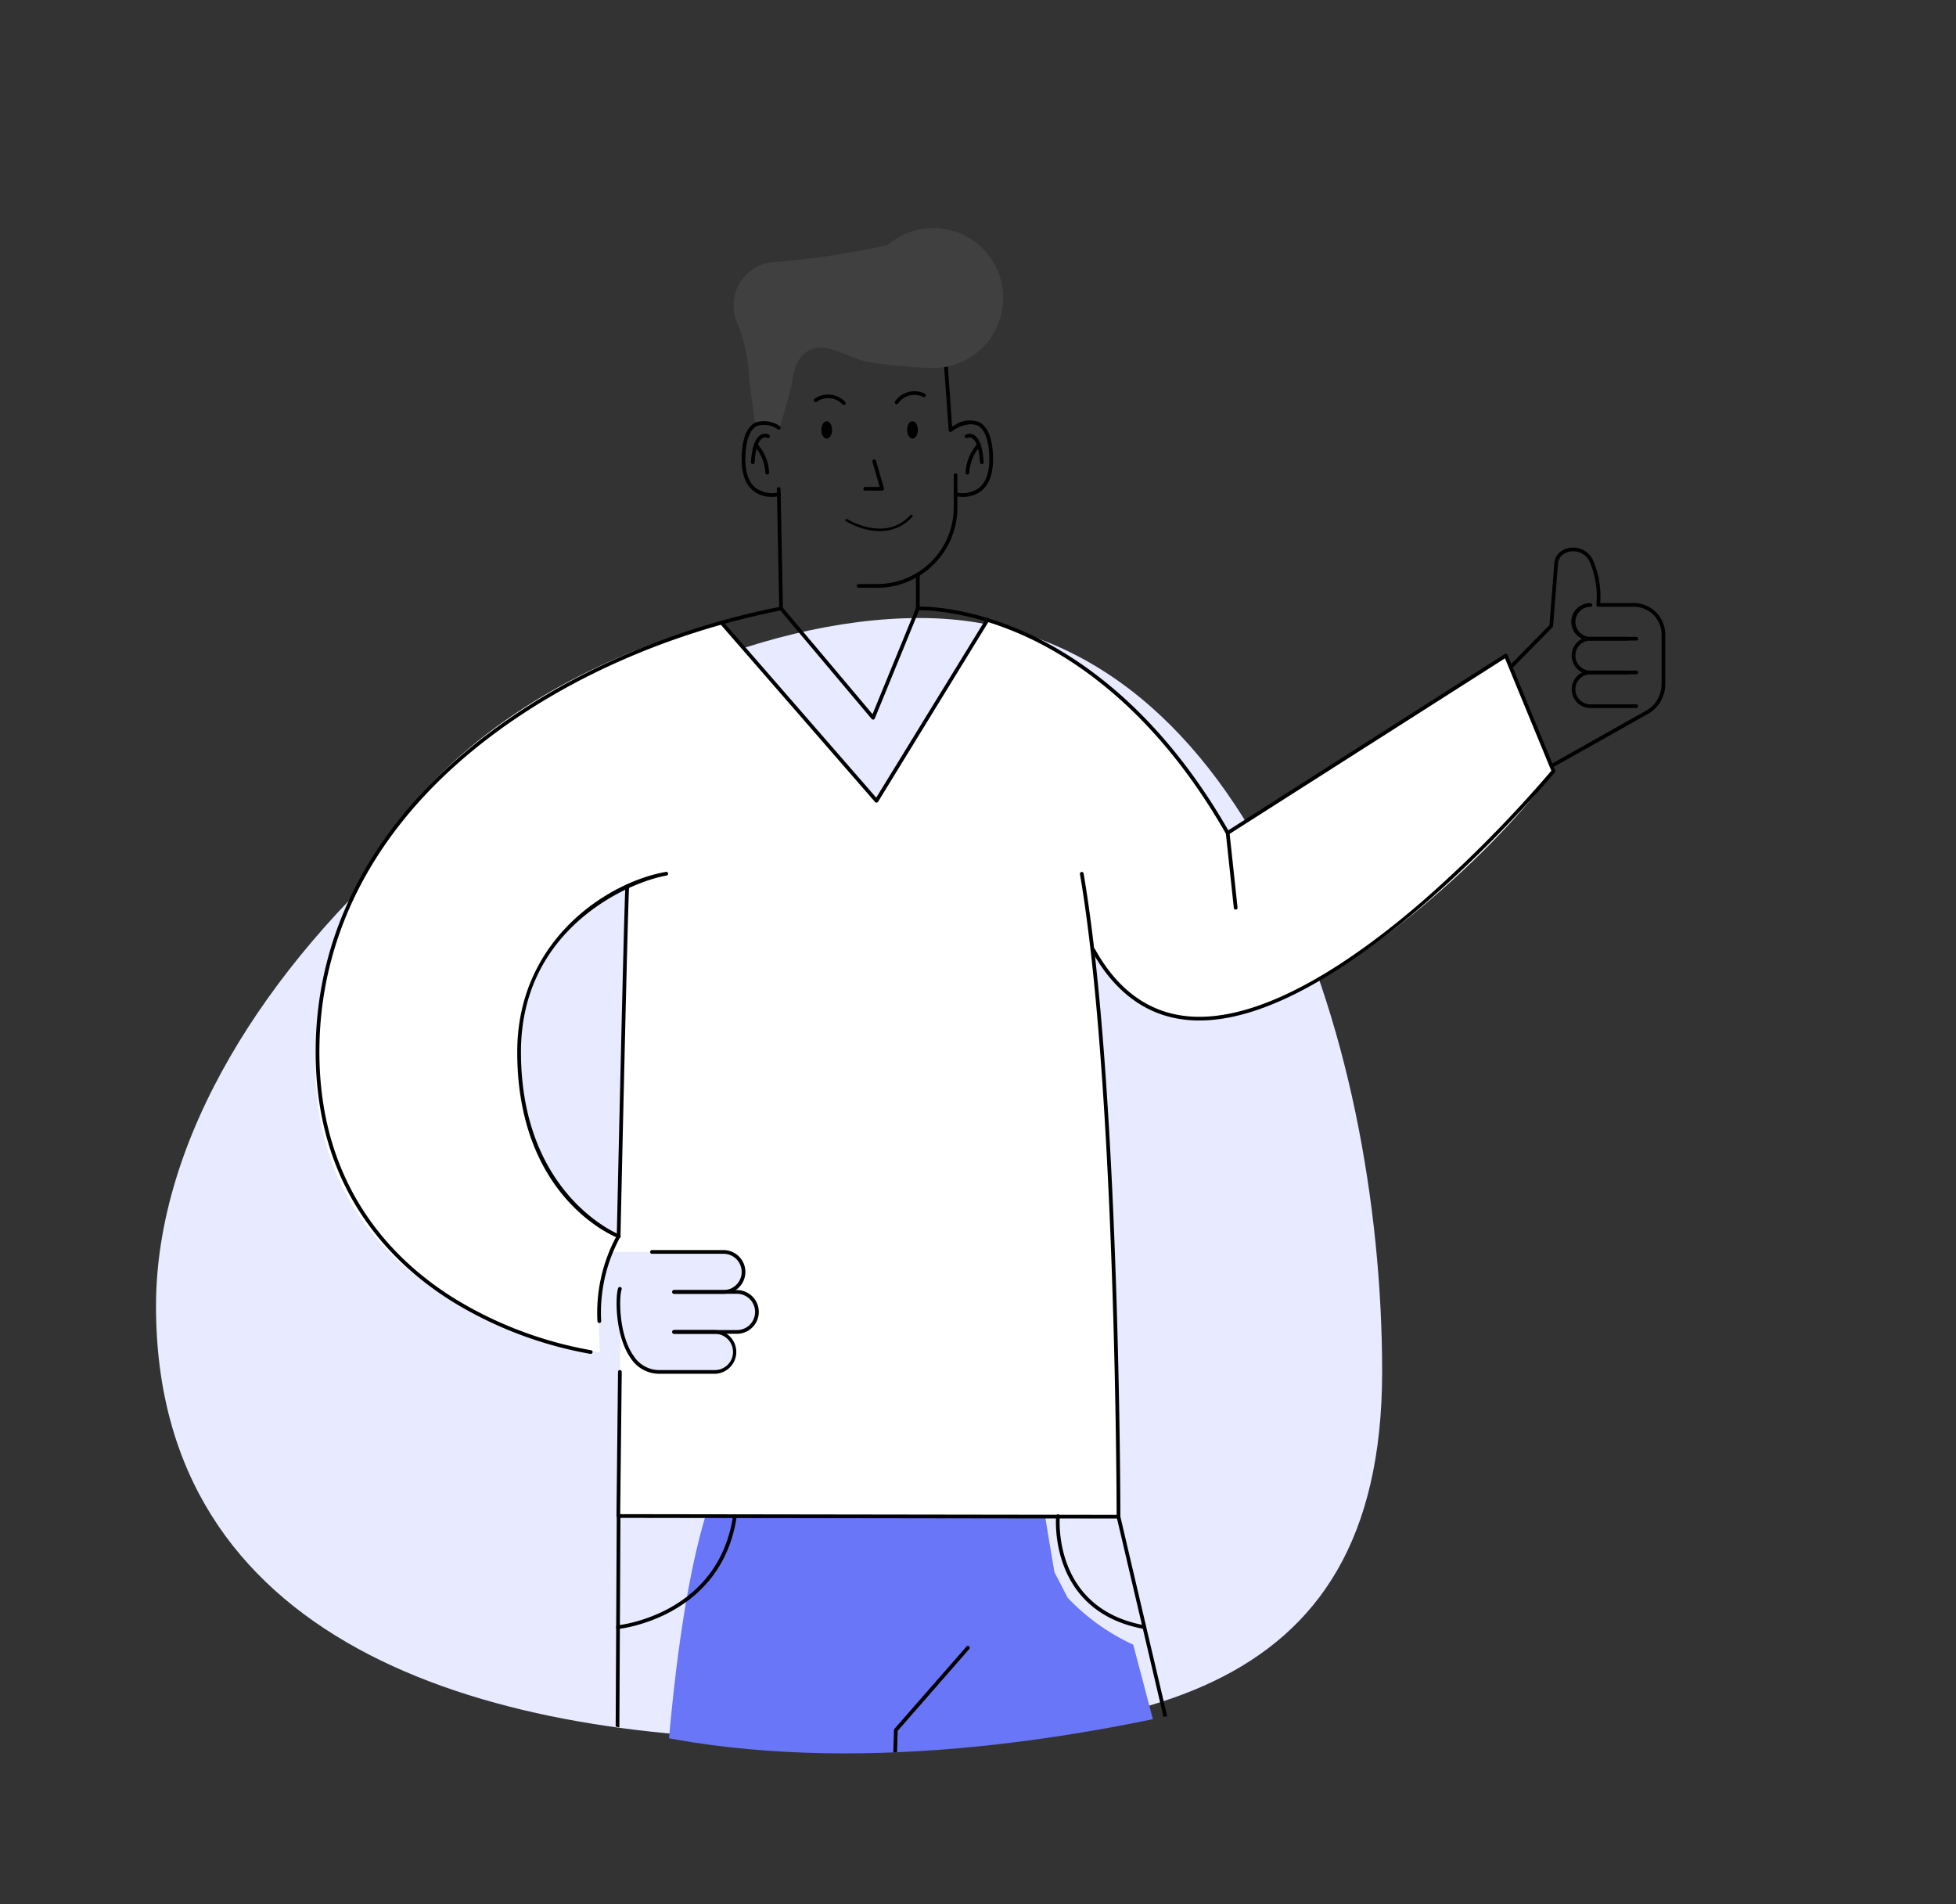 <svg xmlns="http://www.w3.org/2000/svg" xmlns:xlink="http://www.w3.org/1999/xlink" width="234.434" height="228.176" viewBox="0 0 234.434 228.176">
  <rect x="0" y="0" width="234.434" height="228.176" fill="#333333" stroke="none"/>
  <defs>
    <clipPath id="clip-path">
      <path id="Path_151767" data-name="Path 151767" d="M104.921,18c52.015,0,74.262,70.4,74.262,126.814s-41.2,61.873-93.217,61.873-103.822-16.481-103.822-72.9S52.906,18,104.921,18Z" transform="translate(648.651 177.513) rotate(-13)" fill="#e8eaff"/>
    </clipPath>
  </defs>
  <g id="Group_99905" data-name="Group 99905" transform="translate(-635.302 -154.744)">
    <path id="Path_150988" data-name="Path 150988" d="M73.714,18c38.794,0,55.387,50.134,55.387,90.312s-30.729,44.063-69.523,44.063-77.433-11.737-77.433-51.915S34.92,18,73.714,18Z" transform="translate(671.855 210.8)" fill="#e8eaff"/>
    <g id="Mask_Group_28" data-name="Mask Group 28" clip-path="url(#clip-path)">
      <g id="Group_99904" data-name="Group 99904" transform="translate(-9.893 1.485)">
        <g id="Group_99899" data-name="Group 99899" transform="translate(683 180.588)">
          <g id="Group_99870" data-name="Group 99870" transform="translate(143.097 38.285)">
            <g id="Group_99866" data-name="Group 99866" transform="translate(0)">
              <path id="Path_150989" data-name="Path 150989" d="M2818.018,1251.447a.223.223,0,0,1-.109-.416l11.327-6.371a3.652,3.652,0,0,0,1.737-3.1v-5.955a3.341,3.341,0,0,0-3.337-3.337h-4.25a.221.221,0,0,1-.222-.236,10.666,10.666,0,0,0-.807-5.142,2.131,2.131,0,0,0-1.307-1.159,2.189,2.189,0,0,0-1.762.19,1.466,1.466,0,0,0-.727,1.152l-.591,7.513a.225.225,0,0,1-.062.139l-4.8,4.872a.222.222,0,1,1-.317-.312l4.741-4.815.586-7.432a1.908,1.908,0,0,1,.947-1.5,2.639,2.639,0,0,1,2.12-.229,2.607,2.607,0,0,1,1.576,1.4,10.949,10.949,0,0,1,.859,5.119h4.015a3.786,3.786,0,0,1,3.782,3.781v5.955a4.1,4.1,0,0,1-1.956,3.482l-11.334,6.375A.225.225,0,0,1,2818.018,1251.447Z" transform="translate(-2812.728 -1225.183)"/>
            </g>
            <g id="Group_99867" data-name="Group 99867" transform="translate(7.471 14.741)">
              <path id="Path_150990" data-name="Path 150990" d="M2837.552,1263.381h-5.494a2.244,2.244,0,1,1,0-4.488h4.354a.222.222,0,0,1,0,.445h-4.354a1.8,1.8,0,0,0,0,3.6h5.494a.222.222,0,0,1,0,.445Z" transform="translate(-2829.813 -1258.893)"/>
            </g>
            <g id="Group_99868" data-name="Group 99868" transform="translate(7.471 10.698)">
              <path id="Path_150991" data-name="Path 150991" d="M2837.552,1254.135h-5.494a2.244,2.244,0,1,1,0-4.488h4.354a.222.222,0,0,1,0,.445h-4.354a1.8,1.8,0,1,0,0,3.6h5.494a.222.222,0,0,1,0,.445Z" transform="translate(-2829.813 -1249.647)"/>
            </g>
            <g id="Group_99869" data-name="Group 99869" transform="translate(7.471 6.655)">
              <path id="Path_150992" data-name="Path 150992" d="M2837.552,1244.89h-5.494a2.244,2.244,0,1,1,0-4.487.222.222,0,0,1,0,.445,1.8,1.8,0,1,0,0,3.6h5.494a.222.222,0,0,1,0,.445Z" transform="translate(-2829.813 -1240.402)"/>
            </g>
          </g>
          <g id="Group_99898" data-name="Group 99898" transform="translate(0 0)">
            <path id="Path_150993" data-name="Path 150993" d="M387.847,614.064s-28.849-39.518-40.67,0c-5.58,18.652-6.281,55.383-6.616,88.909-.366,36.582,0,69.163,0,69.163h25.3l4.4-120.875,16.864,50.084L381,766.647l22.61,1.322,14.219-64.995-19.4-73.44a25.283,25.283,0,0,1-7.863-5.632l-1.589-3.074Z" transform="translate(-300.413 -459.791)" fill="#6876f7"/>
            <g id="Group_99871" data-name="Group 99871" transform="translate(75.018 12.907)">
              <path id="Path_150994" data-name="Path 150994" d="M2658.14,1175.246a.216.216,0,0,1-.082-.016.22.22,0,0,1-.14-.191c-.285-4.218-.752-10.635-.868-11.028a.227.227,0,0,1,.14-.279.218.218,0,0,1,.278.126c.153.4.7,8.3.866,10.746a4.771,4.771,0,0,1,1.992-.577h.336v.27a4.257,4.257,0,0,0-2.371.891A.221.221,0,0,1,2658.14,1175.246Z" transform="translate(-2657.042 -1163.72)"/>
            </g>
            <path id="Path_150995" data-name="Path 150995" d="M472.233,273.545a8.374,8.374,0,0,0-12.616-10.715,101.262,101.262,0,0,1-14.162,2.09,5.211,5.211,0,0,0-3.929,7.051,19.455,19.455,0,0,1,1.422,5.749c.18,2.45.79,6.467.79,6.467a8.09,8.09,0,0,1,2.946.636l1.465-5.3c.241-2.949,1.688-4.988,4.553-4.252,1.427.366,2.8,1.11,4.315,1.519a61.5,61.5,0,0,0,8.074.769,8.356,8.356,0,0,0,6.365-2.937A4.162,4.162,0,0,0,472.233,273.545Z" transform="translate(-391.04 -260.788)" fill="#404040"/>
            <path id="Path_150996" data-name="Path 150996" d="M2534.159,1245.349s-41.675,8.791-47.951,44.979c-6.55,37.769,33.392,42.411,33.392,42.411s-.889-8.623,2.057-13.792c0,0-14.955-8.5-11.43-26.154,2.556-12.806,12.626-15.846,12.626-15.846l-1.032,41.906-.9,1.891h13.477s4,.8,1.608,4.793c0,0,2.446-.382,2.4,2.4s-4.239,2.538-4.239,2.538,2.117.758,1.59,2.254a4.97,4.97,0,0,1-1.59,2.255s-6.7.532-8.816-.082c-2.49-.723-3.315-4.756-3.315-4.756l-.24,22.247,59.946.086s-1.164-56.844-3.007-67.909c0,0,3.344,9.731,15.2,8.226s31.163-17.842,39.942-29.665l-5.706-13.844-33.346,21.254s-10.6-20.367-28.789-25.523l-13.3,21.67Z" transform="translate(-2485.482 -1198.058)" fill="#fff"/>
            <path id="Path_150997" data-name="Path 150997" d="M2579.414,1867.806l-2.805,8.269h21.324l-1.683-8.269Z" transform="translate(-2536.763 -1548.517)"/>
            <g id="Group_99872" data-name="Group 99872" transform="translate(0.03 45.36)">
              <path id="Path_150998" data-name="Path 150998" d="M2518.5,1330.906l-.031,0a47.526,47.526,0,0,1-16.451-6.214c-7.513-4.645-16.47-13.615-16.47-29.974,0-13.595,6.177-26,17.861-35.875,9.957-8.414,23.408-14.62,37.875-17.474a.222.222,0,1,1,.086.436c-14.395,2.84-27.774,9.011-37.674,17.377-11.582,9.787-17.7,22.075-17.7,35.535,0,16.147,8.834,25,16.246,29.588a47.023,47.023,0,0,0,16.292,6.159.222.222,0,0,1-.03.443Z" transform="translate(-2485.551 -1241.363)"/>
            </g>
            <g id="Group_99873" data-name="Group 99873" transform="translate(24.19 77.142)">
              <path id="Path_150999" data-name="Path 150999" d="M2550.632,1368.105a.223.223,0,0,1-.222-.2,19.33,19.33,0,0,1,2.221-10.092c-1.9-.832-11.833-6.057-11.833-22.195,0-13.466,10.931-20.376,17.821-21.568a.222.222,0,0,1,.076.438c-4.528.783-17.453,6.346-17.453,21.13,0,16.51,10.858,21.5,11.729,21.861a.24.24,0,0,1,.068.019.261.261,0,0,1,.152.281.22.22,0,0,1-.107.132,18.906,18.906,0,0,0-2.23,9.954.222.222,0,0,1-.2.241Z" transform="translate(-2540.798 -1314.045)"/>
            </g>
            <g id="Group_99877" data-name="Group 99877" transform="translate(36.092 122.464)">
              <g id="Group_99874" data-name="Group 99874" transform="translate(4.024)">
                <path id="Path_151000" data-name="Path 151000" d="M2586.016,1422.928h-5.926a.222.222,0,0,1,0-.444h5.926a2.174,2.174,0,1,0,0-4.348h-8.574a.222.222,0,1,1,0-.444h8.574a2.618,2.618,0,1,1,0,5.237Z" transform="translate(-2577.219 -1417.691)"/>
              </g>
              <g id="Group_99875" data-name="Group 99875" transform="translate(6.672 4.793)">
                <path id="Path_151001" data-name="Path 151001" d="M2591.032,1433.888H2583.5a.222.222,0,0,1,0-.444h7.534a2.174,2.174,0,1,0,0-4.348H2583.5a.222.222,0,1,1,0-.444h7.534a2.618,2.618,0,1,1,0,5.236Z" transform="translate(-2583.276 -1428.651)"/>
              </g>
              <g id="Group_99876" data-name="Group 99876" transform="translate(0 4.417)">
                <path id="Path_151002" data-name="Path 151002" d="M2579.8,1438.2h-6.636a4.071,4.071,0,0,1-3.445-1.861c-1.887-2.65-1.865-7.377-1.514-8.393a.222.222,0,1,1,.42.145c-.334.964-.347,5.459,1.456,7.991a3.648,3.648,0,0,0,3.083,1.674h6.636a2.174,2.174,0,0,0,0-4.348h-4.886a.222.222,0,1,1,0-.445h4.886a2.619,2.619,0,0,1,0,5.237Z" transform="translate(-2568.017 -1427.793)"/>
              </g>
            </g>
            <g id="Group_99878" data-name="Group 99878" transform="translate(36.082 77.142)">
              <path id="Path_151003" data-name="Path 151003" d="M2628.168,1391.543h0l-59.946-.086a.222.222,0,0,1-.223-.224l.187-17.268a.215.215,0,0,1,.225-.22.223.223,0,0,1,.22.224l-.185,17.043,59.5.085c-.008-3.722-.2-52.314-4.4-76.793a.223.223,0,0,1,.439-.075c4.359,25.372,4.41,76.576,4.41,77.09a.222.222,0,0,1-.223.222Z" transform="translate(-2568 -1314.046)"/>
            </g>
            <g id="Group_99879" data-name="Group 99879" transform="translate(36.115 78.667)">
              <path id="Path_151004" data-name="Path 151004" d="M2568.3,1359.883h-.006a.222.222,0,0,1-.217-.227c.009-.393.864-39.363,1.033-41.916a.222.222,0,1,1,.444.029c-.168,2.543-1.024,41.5-1.032,41.9A.222.222,0,0,1,2568.3,1359.883Z" transform="translate(-2568.074 -1317.532)"/>
            </g>
            <path id="Path_151005" data-name="Path 151005" d="M2687.377,1854.309l21.253,14.172h-33.886l1.052-14.172Z" transform="translate(-2591.985 -1540.922)"/>
            <g id="Group_99880" data-name="Group 99880" transform="translate(35.276 154.195)">
              <path id="Path_151006" data-name="Path 151006" d="M2596.128,1655.573h-29.753a.222.222,0,0,1-.222-.224l.839-164.872a.223.223,0,0,1,.223-.221h0a.223.223,0,0,1,.221.223l-.839,164.649h29.313l4.312-139.093a.221.221,0,0,1,.055-.139l8.636-9.869a.222.222,0,0,1,.335.293l-8.583,9.81-4.316,139.228A.223.223,0,0,1,2596.128,1655.573Z" transform="translate(-2566.154 -1490.256)"/>
            </g>
            <g id="Group_99881" data-name="Group 99881" transform="translate(68.984 154.195)">
              <path id="Path_151007" data-name="Path 151007" d="M2677.751,1649.67H2652.46a.223.223,0,0,1-.221-.246l8.013-72.288-17-49.3a.223.223,0,0,1,.421-.145l17.018,49.35a.233.233,0,0,1,.01.1l-7.992,72.091h24.857l13.109-71.747-20.383-86.95a.222.222,0,0,1,.433-.1l20.394,87a.23.23,0,0,1,0,.09l-13.15,71.975A.223.223,0,0,1,2677.751,1649.67Z" transform="translate(-2643.239 -1490.256)"/>
            </g>
            <g id="Group_99882" data-name="Group 99882" transform="translate(36.049 154.13)">
              <path id="Path_151008" data-name="Path 151008" d="M2568.143,1503.844a.222.222,0,0,1-.021-.444c.12-.011,12.046-1.271,13.8-13.105a.225.225,0,0,1,.252-.187.222.222,0,0,1,.187.252c-1.8,12.184-14.072,13.471-14.2,13.483Z" transform="translate(-2567.921 -1490.106)"/>
            </g>
            <g id="Group_99883" data-name="Group 99883" transform="translate(88.75 154.129)">
              <path id="Path_151009" data-name="Path 151009" d="M2699.048,1503.843a.222.222,0,0,1-.04,0c-11.536-2.093-10.547-13.42-10.536-13.534a.218.218,0,0,1,.243-.2.222.222,0,0,1,.2.243c-.011.11-.955,11.034,10.173,13.053a.222.222,0,0,1-.039.441Z" transform="translate(-2688.446 -1490.105)"/>
            </g>
            <path id="Path_151010" data-name="Path 151010" d="M2647.651,1191.6c0,.576.289,1.042.644,1.042s.644-.466.644-1.042-.289-1.042-.644-1.042S2647.651,1191.026,2647.651,1191.6Z" transform="translate(-2576.737 -1167.415)"/>
            <path id="Path_151011" data-name="Path 151011" d="M2624.147,1191.6c0,.576.288,1.042.644,1.042s.644-.466.644-1.042-.288-1.042-.644-1.042S2624.147,1191.026,2624.147,1191.6Z" transform="translate(-2563.513 -1167.415)"/>
            <g id="Group_99884" data-name="Group 99884" transform="translate(64.883 29.38)">
              <path id="Path_151012" data-name="Path 151012" d="M2636.314,1218.538h-2.231a.222.222,0,0,1,0-.445h2.231a9.178,9.178,0,0,0,9.168-9.167v-3.886a.222.222,0,0,1,.222-.222h0a.222.222,0,0,1,.222.222v3.886A9.622,9.622,0,0,1,2636.314,1218.538Z" transform="translate(-2633.862 -1204.818)"/>
            </g>
            <g id="Group_99885" data-name="Group 99885" transform="translate(55.305 31.048)">
              <path id="Path_151013" data-name="Path 151013" d="M2623.49,1236.486a.223.223,0,0,1-.17-.079l-11.026-13.1a.22.22,0,0,1-.052-.139l-.282-14.312a.223.223,0,0,1,.218-.226.216.216,0,0,1,.227.218l.28,14.233,10.74,12.755,5.208-12.716v-4.018a.223.223,0,0,1,.445,0v4.062a.214.214,0,0,1-.017.084l-5.364,13.1a.221.221,0,0,1-.171.136Z" transform="translate(-2611.959 -1208.634)"/>
            </g>
            <g id="Group_99886" data-name="Group 99886" transform="translate(51.085 23.092)">
              <path id="Path_151014" data-name="Path 151014" d="M2605.912,1199.555a3.474,3.474,0,0,1-2.226-.738c-1.008-.828-1.467-2.29-1.363-4.344s.652-3.33,1.634-3.819a3.252,3.252,0,0,1,2.92.426.222.222,0,0,1-.25.368,2.867,2.867,0,0,0-2.473-.395c-.827.412-1.292,1.57-1.386,3.442-.1,1.9.308,3.241,1.2,3.976a3.438,3.438,0,0,0,2.732.558.222.222,0,0,1,.107.432A4.023,4.023,0,0,1,2605.912,1199.555Z" transform="translate(-2602.308 -1190.44)"/>
            </g>
            <g id="Group_99887" data-name="Group 99887" transform="translate(59.748 19.942)">
              <path id="Path_151015" data-name="Path 151015" d="M2625.7,1184.485a.223.223,0,0,1-.168-.077,2.357,2.357,0,0,0-3.077-.3.223.223,0,1,1-.227-.383,2.829,2.829,0,0,1,3.642.4.222.222,0,0,1-.024.313A.219.219,0,0,1,2625.7,1184.485Z" transform="translate(-2622.121 -1183.235)"/>
            </g>
            <g id="Group_99888" data-name="Group 99888" transform="translate(69.442 19.552)">
              <path id="Path_151016" data-name="Path 151016" d="M2644.512,1183.894a.222.222,0,0,1-.173-.362,2.828,2.828,0,0,1,3.551-.9.222.222,0,0,1-.215.389,2.355,2.355,0,0,0-2.99.789A.222.222,0,0,1,2644.512,1183.894Z" transform="translate(-2644.29 -1182.343)"/>
            </g>
            <g id="Group_99889" data-name="Group 99889" transform="translate(52.197 24.647)">
              <path id="Path_151017" data-name="Path 151017" d="M2605.076,1197.632h-.016a.222.222,0,0,1-.207-.236c.117-1.8.517-2.9,1.191-3.269a1.037,1.037,0,0,1,.958-.026.222.222,0,0,1-.212.391.588.588,0,0,0-.539.028c-.3.167-.815.768-.953,2.9A.223.223,0,0,1,2605.076,1197.632Z" transform="translate(-2604.853 -1193.996)"/>
            </g>
            <g id="Group_99890" data-name="Group 99890" transform="translate(52.559 25.768)">
              <path id="Path_151018" data-name="Path 151018" d="M2607.268,1200.324a.222.222,0,0,1-.22-.2,5.231,5.231,0,0,0-1.294-3.181.222.222,0,0,1,.292-.335,5.527,5.527,0,0,1,1.443,3.462.222.222,0,0,1-.194.248Z" transform="translate(-2605.678 -1196.559)"/>
            </g>
            <g id="Group_99891" data-name="Group 99891" transform="translate(76.545 23.02)">
              <path id="Path_151019" data-name="Path 151019" d="M2661.594,1199.463a4.018,4.018,0,0,1-.893-.094.222.222,0,0,1,.107-.432,3.44,3.44,0,0,0,2.734-.558c.891-.734,1.294-2.072,1.2-3.975-.095-1.889-.569-3.066-1.41-3.5a2.837,2.837,0,0,0-2.455.322.222.222,0,0,1-.241-.374,3.229,3.229,0,0,1,2.9-.345c.994.509,1.55,1.812,1.654,3.872s-.356,3.516-1.364,4.343A3.475,3.475,0,0,1,2661.594,1199.463Z" transform="translate(-2660.532 -1190.275)"/>
            </g>
            <g id="Group_99892" data-name="Group 99892" transform="translate(77.832 24.648)">
              <path id="Path_151020" data-name="Path 151020" d="M2665.52,1197.632a.222.222,0,0,1-.222-.208c-.138-2.136-.657-2.736-.954-2.9a.593.593,0,0,0-.541-.029.222.222,0,0,1-.211-.391,1.038,1.038,0,0,1,.958.025c.673.37,1.075,1.469,1.191,3.269a.222.222,0,0,1-.208.236Z" transform="translate(-2663.478 -1193.997)"/>
            </g>
            <g id="Group_99893" data-name="Group 99893" transform="translate(77.924 25.768)">
              <path id="Path_151021" data-name="Path 151021" d="M2663.909,1200.324l-.027,0a.223.223,0,0,1-.194-.247,5.531,5.531,0,0,1,1.443-3.462.222.222,0,1,1,.291.335,5.249,5.249,0,0,0-1.293,3.181A.221.221,0,0,1,2663.909,1200.324Z" transform="translate(-2663.686 -1196.558)"/>
            </g>
            <g id="Group_99894" data-name="Group 99894" transform="translate(48.455 46.735)">
              <path id="Path_151022" data-name="Path 151022" d="M2615.081,1266.622a.222.222,0,0,1-.168-.076l-18.566-21.336a.222.222,0,0,1,.336-.292l18.367,21.107,13.144-21.412a.222.222,0,1,1,.379.233l-13.3,21.67a.221.221,0,0,1-.171.1Z" transform="translate(-2596.292 -1244.507)"/>
            </g>
            <g id="Group_99895" data-name="Group 99895" transform="translate(65.68 27.74)">
              <path id="Path_151023" data-name="Path 151023" d="M2637.931,1204.792H2635.9a.222.222,0,0,1,0-.445h1.732l-.864-2.995a.223.223,0,1,1,.428-.123l.945,3.279a.223.223,0,0,1-.214.284Z" transform="translate(-2635.681 -1201.069)"/>
            </g>
            <g id="Group_99896" data-name="Group 99896" transform="translate(71.976 45.356)">
              <path id="Path_151024" data-name="Path 151024" d="M2684.055,1290.953c-.48,0-.952-.021-1.42-.065-4.83-.451-8.691-3.235-11.476-8.274a.222.222,0,0,1,.39-.215c2.709,4.9,6.454,7.609,11.128,8.047,9.2.857,20.569-7.2,28.487-14.117a152.207,152.207,0,0,0,15.075-15.3l-5.554-13.474-33.123,21.111a.223.223,0,0,1-.313-.077c-8.205-14.381-17.809-20.9-24.421-23.832-7.163-3.179-12.456-2.959-12.508-2.955a.222.222,0,1,1-.022-.444c.053,0,5.431-.232,12.684,2.98,6.65,2.945,16.291,9.47,24.538,23.827l33.15-21.129a.22.22,0,0,1,.187-.024.223.223,0,0,1,.139.127l5.706,13.844a.221.221,0,0,1-.034.227C2726.414,1261.515,2701.843,1290.951,2684.055,1290.953Z" transform="translate(-2650.087 -1241.354)"/>
            </g>
            <g id="Group_99897" data-name="Group 99897" transform="translate(109.112 72.259)">
              <path id="Path_151025" data-name="Path 151025" d="M2736.188,1312.282a.221.221,0,0,1-.22-.2l-.96-8.962a.221.221,0,0,1,.2-.244.226.226,0,0,1,.246.2l.96,8.961a.223.223,0,0,1-.2.245Z" transform="translate(-2735.007 -1302.877)"/>
            </g>
            <path id="Path_151026" data-name="Path 151026" d="M-17951.289,687.687s4.744,3.087,7.951-.523" transform="translate(18014.842 -652.751)" fill="none" stroke="#000" stroke-width="0.3"/>
          </g>
        </g>
      </g>
    </g>
  </g>
</svg>
